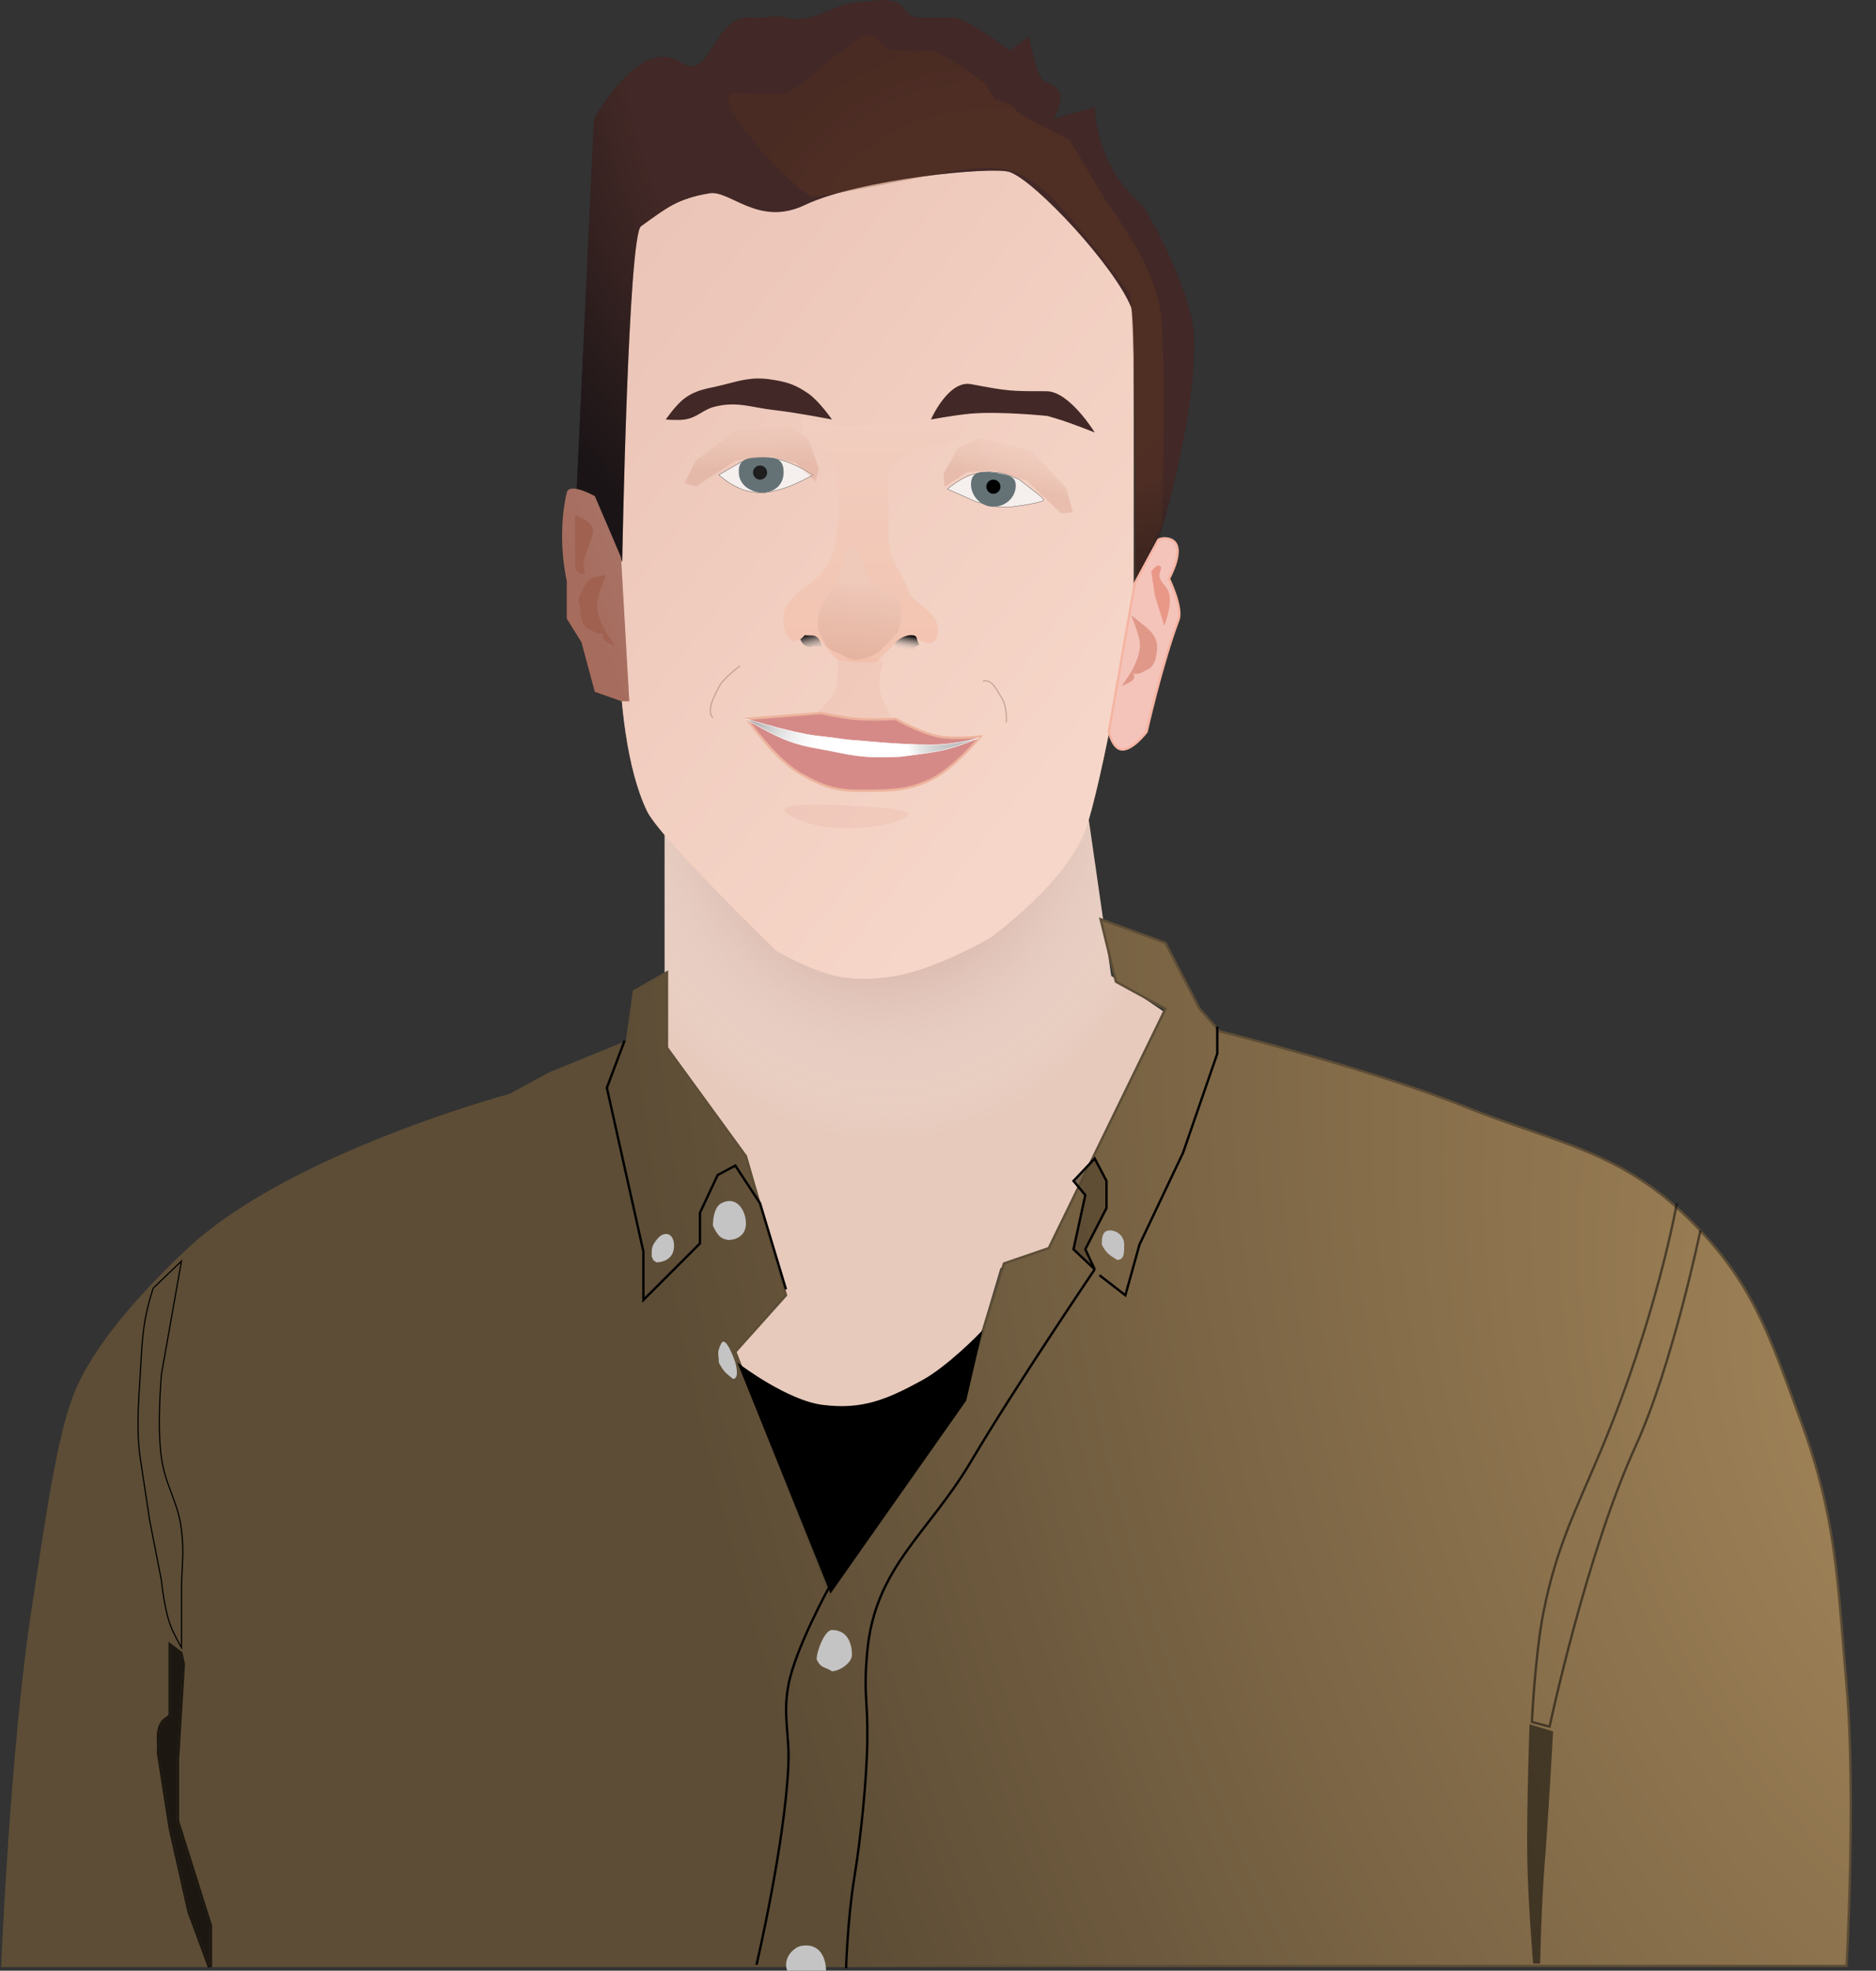 <svg width="796" height="836" viewBox="0 0 796 836" fill="none" xmlns="http://www.w3.org/2000/svg">
<rect x="0" y="0" width="796" height="836" fill="#333333" stroke="none"/>
<path d="M282 444.962V347.962L332.5 404.462L357.5 413.962H378.5L420 397.462L462 347.962L471.5 413.962L493.5 428.962L471.5 490.462L445 529.962L424.5 537.962L416 566.462L394 590.462L349.5 603.462L295 579L332.5 547.962L315.5 490.462L282 444.962Z" fill="#E7CABC"/>
<path d="M282 444.962V347.962L332.5 404.462L357.5 413.962H378.5L420 397.462L462 347.962L471.5 413.962L493.5 428.962L471.5 490.462L445 529.962L424.5 537.962L416 566.462L394 590.462L349.5 603.462L295 579L332.5 547.962L315.5 490.462L282 444.962Z" fill="url(#paint0_radial)"/>
<path d="M283 444.462V412.462L269 420.462L266 441.962L233 455.462L216.5 464.462C216.5 464.462 123.657 489.429 80.5 529.462C58.075 550.264 39.5 572.462 32 590.962C24.5 609.462 19.547 646.163 14 681.962C4.878 740.836 1 833.962 1 833.962H783.5C783.5 833.962 787.565 761.256 783.5 714.962C779.599 670.544 779.392 644.311 764 602.462C750.815 566.613 743.751 543.728 716.5 516.962C686.908 487.897 659.988 484.927 621.5 469.462C582.07 453.619 517.5 437.462 517.5 437.462L509 427.962L494.5 399.962L467 389.962L473.5 416.462L494.5 427.962L445 529.462L426 535.962L416 567.962L409.5 590.962L352 676.462L312 573.462L333.5 549.462L316.5 490.462L283 444.462Z" fill="#4D3E2B"/>
<path d="M283 444.462V412.462L269 420.462L266 441.962L233 455.462L216.5 464.462C216.5 464.462 123.657 489.429 80.5 529.462C58.075 550.264 39.5 572.462 32 590.962C24.5 609.462 19.547 646.163 14 681.962C4.878 740.836 1 833.962 1 833.962H783.5C783.5 833.962 787.565 761.256 783.5 714.962C779.599 670.544 779.392 644.311 764 602.462C750.815 566.613 743.751 543.728 716.5 516.962C686.908 487.897 659.988 484.927 621.5 469.462C582.07 453.619 517.5 437.462 517.5 437.462L509 427.962L494.5 399.962L467 389.962L473.5 416.462L494.5 427.962L445 529.462L426 535.962L416 567.962L409.5 590.962L352 676.462L312 573.462L333.5 549.462L316.5 490.462L283 444.462Z" fill="url(#paint1_radial)"/>
<path d="M283 444.462V412.462L269 420.462L266 441.962L233 455.462L216.5 464.462C216.5 464.462 123.657 489.429 80.5 529.462C58.075 550.264 39.5 572.462 32 590.962C24.5 609.462 19.547 646.163 14 681.962C4.878 740.836 1 833.962 1 833.962H783.5C783.5 833.962 787.565 761.256 783.5 714.962C779.599 670.544 779.392 644.311 764 602.462C750.815 566.613 743.751 543.728 716.5 516.962C686.908 487.897 659.988 484.927 621.5 469.462C582.07 453.619 517.5 437.462 517.5 437.462L509 427.962L494.5 399.962L467 389.962L473.5 416.462L494.5 427.962L445 529.462L426 535.962L416 567.962L409.5 590.962L352 676.462L312 573.462L333.5 549.462L316.5 490.462L283 444.462Z" stroke="#5D4D36"/>
<path d="M352.5 674.962L314 579.462C314 579.462 333.926 594.549 349 596.462C365.96 598.615 376.494 594.153 391.5 585.962C402.341 580.045 416 565.962 416 565.962L409.5 593.962L352.5 674.962Z" fill="black" stroke="black"/>
<path d="M460.5 529.962L464.5 538.462L455.5 529.962L460.5 506.962L455.5 500.962L464.5 491.462L469.5 500.962V512.462L460.5 529.962Z" fill="#594930" fill-opacity="0.79"/>
<path d="M359 834.962C359 834.962 359.621 813.957 362.5 796.462C365.218 779.949 367.775 755.196 368 738.462C368.251 719.79 366.27 719.056 368 700.462C371.319 664.789 393.726 650.778 412 619.962C431.31 587.397 464.5 538.462 464.5 538.462M464.5 538.462L460.5 529.962L469.5 512.462V500.962L464.5 491.462L455.5 500.962L460.5 506.962L455.5 529.962L464.5 538.462Z" stroke="black"/>
<path d="M352 672.962C352 672.962 337.4 699.306 334.5 714.962C332.082 728.018 335.097 735.698 334.5 748.962C332.997 782.346 321 833.462 321 833.462" stroke="black"/>
<path d="M466.5 540.962L477.5 549.462L483.5 527.962L502 488.962L516.5 446.962V435.462" stroke="black"/>
<path d="M265 441.462L257.5 461.462L273 530.962V541.962V551.462L297 527.462V514.462L304.5 498.462L312 494.462L322.5 510.462L333.5 546.962" stroke="black"/>
<path d="M477 527.962C477 531.552 477.038 534.462 474 534.462C471 532.462 469.5 531.962 467.5 527.962C467.5 524.372 467.962 521.962 471 521.962C474.038 521.962 477 524.372 477 527.962Z" fill="#C4C4C4"/>
<path d="M361.5 701.962C361.5 705.552 356.038 708.962 353 708.962C350 706.962 348.5 707.962 346.5 703.962C346.5 700.372 349.962 691.462 353 691.462C360.278 691.462 361.5 698.372 361.5 701.962Z" fill="#C4C4C4"/>
<path d="M350.5 835.962C347.5 835.962 340 835.962 340 835.962C340 835.962 336 835.962 334 835.962C332 830.462 337.004 825.962 340 825.462C349 823.962 350.5 832.372 350.5 835.962Z" fill="#C4C4C4"/>
<path d="M316.5 518.962C316.5 524.462 312.038 526.008 309 526.008C305.5 525.462 304.5 523.962 302.5 519.962C302.5 516.372 303.326 511.902 306 510.462C312.5 506.962 316.5 513.462 316.5 518.962Z" fill="#C4C4C4"/>
<path d="M286 528.462C286 533.962 281.538 535.508 278.5 535.508C275.5 532.962 278.5 536.962 276.5 532.962C276.5 529.372 276.5 528.462 279 525.462C281.863 522.026 286 522.962 286 528.462Z" fill="#C4C4C4"/>
<path d="M312 577.962C312 577.962 314.038 584.962 311 584.962C308 582.416 307 581.962 305 577.962C305 574.372 304 573.962 306 569.962C308 565.962 312 577.962 312 577.962Z" fill="#C4C4C4"/>
<path d="M263.5 231.962C263.5 231.962 263.879 164.657 268 120.462C268.893 110.886 268.75 97.962 272 93.962C276.062 88.962 289.08 85.22 302.5 80.462C328.553 71.224 346.522 86.447 372.5 77C389 71 400 62.5 414.5 62.5C429 62.5 481 115.5 481 129.962V252.962C481 252.962 470.5 319 461.5 349.462C454.437 373.369 420 397.962 420 397.962C420 397.962 394.877 412.483 377 414.462C369.237 415.322 364.719 415.652 357 414.462C345.568 412.7 329.5 403.462 329.5 403.462C329.5 403.462 280 355.538 274.5 344C257.238 307.789 263.5 231.962 263.5 231.962Z" fill="#EDC3B1"/>
<path d="M263.5 231.962C263.5 231.962 263.879 164.657 268 120.462C268.893 110.886 268.75 97.962 272 93.962C276.062 88.962 289.08 85.22 302.5 80.462C328.553 71.224 346.522 86.447 372.5 77C389 71 400 62.5 414.5 62.5C429 62.5 481 115.5 481 129.962V252.962C481 252.962 470.5 319 461.5 349.462C454.437 373.369 420 397.962 420 397.962C420 397.962 394.877 412.483 377 414.462C369.237 415.322 364.719 415.652 357 414.462C345.568 412.7 329.5 403.462 329.5 403.462C329.5 403.462 280 355.538 274.5 344C257.238 307.789 263.5 231.962 263.5 231.962Z" fill="url(#paint2_linear)" fill-opacity="0.6"/>
<path d="M252 212.962C254.866 213.565 264 238.462 264 238.462C264 238.462 266.5 99.882 272 95.962C283.173 87.999 287.31 84.325 301 82C309.848 80.498 321.759 96.371 341.5 86.962C364.5 76 421.5 70.453 428.5 73C439.5 77.002 473 112.962 480 130.462C481.857 135.104 482 246.462 482 246.462L492.5 225.962C492.5 225.962 508.237 174.866 506.5 141.462C505.543 123.061 486.281 88.476 484.5 86.962C464.5 69.962 464.5 45.462 464.5 45.462L447 50.462C447 50.462 453.444 39.977 447 36.462C440.556 32.947 443.5 35.462 441.5 32.462C439.5 29.462 436.5 15.462 436.5 15.462L428.5 21.462C428.5 21.462 410.163 7.462 404.5 7.462H390C384.337 7.462 384.411 2.457 380 0.962C374.267 -0.981 370.539 0.552 364.5 0.962C352.159 1.8 345.509 10.427 333.5 7.462C327.819 6.06 325.31 8.155 319.5 7.462C305.099 5.744 302.5 26.462 294.5 27.962C290.433 28.725 289.499 25.735 284.5 24.462C268.435 20.372 252 50.462 252 50.462L244.5 211.462C244.5 211.462 249.134 212.359 252 212.962Z" fill="#251C1F"/>
<path d="M252 212.962C254.866 213.565 264 238.462 264 238.462C264 238.462 266.5 99.882 272 95.962C283.173 87.999 287.31 84.325 301 82C309.848 80.498 321.759 96.371 341.5 86.962C364.5 76 421.5 70.453 428.5 73C439.5 77.002 473 112.962 480 130.462C481.857 135.104 482 246.462 482 246.462L492.5 225.962C492.5 225.962 508.237 174.866 506.5 141.462C505.543 123.061 486.281 88.476 484.5 86.962C464.5 69.962 464.5 45.462 464.5 45.462L447 50.462C447 50.462 453.444 39.977 447 36.462C440.556 32.947 443.5 35.462 441.5 32.462C439.5 29.462 436.5 15.462 436.5 15.462L428.5 21.462C428.5 21.462 410.163 7.462 404.5 7.462H390C384.337 7.462 384.411 2.457 380 0.962C374.267 -0.981 370.539 0.552 364.5 0.962C352.159 1.8 345.509 10.427 333.5 7.462C327.819 6.06 325.31 8.155 319.5 7.462C305.099 5.744 302.5 26.462 294.5 27.962C290.433 28.725 289.499 25.735 284.5 24.462C268.435 20.372 252 50.462 252 50.462L244.5 211.462C244.5 211.462 249.134 212.359 252 212.962Z" fill="url(#paint3_radial)" fill-opacity="0.3"/>
<path d="M312 39.5C298.015 39.5 339.723 84.43 345.5 83.5C438.5 68.538 425.5 54.5 479 124C482.05 127.962 481 247.5 481 247.5L493 222.962C493 222.962 494.737 170.904 493 137.5C492.043 119.099 480.5 101 468.5 83.962L454 59.462C447.556 55.947 433 49.462 431 46.462C429 43.462 422 42 422 42L418 35.462C418 35.462 399.663 21.462 394 21.462H379.5C373.837 21.462 373.911 16.457 369.5 14.962C363.767 13.019 339.039 39.09 333 39.5C320.659 40.338 322.5 39.5 312 39.5Z" fill="#643B14" fill-opacity="0.2"/>
<path d="M312 39.5C298.015 39.5 339.723 84.43 345.5 83.5C438.5 68.538 425.5 54.5 479 124C482.05 127.962 481 247.5 481 247.5L493 222.962C493 222.962 494.737 170.904 493 137.5C492.043 119.099 480.5 101 468.5 83.962L454 59.462C447.556 55.947 433 49.462 431 46.462C429 43.462 422 42 422 42L418 35.462C418 35.462 399.663 21.462 394 21.462H379.5C373.837 21.462 373.911 16.457 369.5 14.962C363.767 13.019 339.039 39.09 333 39.5C320.659 40.338 322.5 39.5 312 39.5Z" fill="url(#paint4_radial)" fill-opacity="0.1"/>
<path d="M412 162.962C402.341 161.151 395 177.962 395 177.962C395 177.962 405.314 176.032 412 175.462C424.652 174.385 444.5 176.462 444.5 176.462C444.5 176.462 447.556 177.348 449.5 177.962C455.449 179.843 464.5 183.462 464.5 183.462C464.5 183.462 453.804 165.962 444 165.962C428.5 165.962 428 165.962 412 162.962Z" fill="#422826"/>
<path d="M349 273.962C346 274.962 347 273.462 344 274.462C340.686 274.462 339.5 271.567 339.5 270.462C339.5 269.358 341.186 269.462 344.5 269.462C347.814 269.462 347.5 271.962 349 273.962Z" fill="url(#paint5_linear)"/>
<path d="M252.387 210.462L263.5 236.462L267 297.462H263.708L252.387 293.462L246.726 272.462L240.5 262.462V246.462C240.5 246.462 236 227.962 240.5 208.962C241.578 204.409 252.387 210.462 252.387 210.462Z" fill="#854435"/>
<path d="M252.387 210.462L263.5 236.462L267 297.462H263.708L252.387 293.462L246.726 272.462L240.5 262.462V246.462C240.5 246.462 236 227.962 240.5 208.962C241.578 204.409 252.387 210.462 252.387 210.462Z" fill="url(#paint6_linear)" fill-opacity="0.3"/>
<path d="M491.5 228.962L481.5 247.462L470.5 310.462C470.5 310.462 471.773 315.888 474.5 317.462C479.199 320.175 486.5 310.462 486.5 310.462C486.5 310.462 493 281.538 500 263C501.975 257.769 496 245.5 496 245.5C496 245.5 503.565 231.978 497 228.962C493.984 227.576 491.5 228.962 491.5 228.962Z" fill="#F4C4BA" stroke="#F5B4A2"/>
<path d="M340 328.462C328.707 322.165 317 304.962 317 304.962L348.5 302.462C348.5 302.462 357.583 304.452 363.5 304.962C369.92 305.515 380 304.962 380 304.962C380 304.962 390.83 311.068 398.5 312.462C405.224 313.684 416 312.462 416 312.462C416 312.462 404.555 326.316 394.5 330.962C384.796 335.446 378.188 335.288 367.5 335.462C355.655 335.655 350.347 334.232 340 328.462Z" fill="#D58A88" stroke="#EDB39C"/>
<path d="M335 314.462C327.349 311.738 316.5 304.962 316.5 304.962C316.5 304.962 331.791 309.595 342 311.462C347.842 312.531 351.133 312.543 357 313.462C360.901 314.073 363.57 314.072 367.5 314.462C375.272 315.234 387.19 315.962 395 315.962C405.935 315.962 415.5 312.962 415.5 312.962C415.5 312.962 405.508 317.196 399 318.462C392.413 319.744 382 320.962 382 320.962C382 320.962 373.146 321.396 367.5 320.962C361.387 320.492 358.017 319.642 352 318.462C345.307 317.15 341.425 316.75 335 314.462Z" fill="white"/>
<path d="M335 314.462C327.349 311.738 316.5 304.962 316.5 304.962C316.5 304.962 331.791 309.595 342 311.462C347.842 312.531 351.133 312.543 357 313.462C360.901 314.073 363.57 314.072 367.5 314.462C375.272 315.234 387.19 315.962 395 315.962C405.935 315.962 415.5 312.962 415.5 312.962C415.5 312.962 405.508 317.196 399 318.462C392.413 319.744 382 320.962 382 320.962C382 320.962 373.146 321.396 367.5 320.962C361.387 320.492 358.017 319.642 352 318.462C345.307 317.15 341.425 316.75 335 314.462Z" fill="url(#paint7_linear)"/>
<path d="M335 314.462C327.349 311.738 316.5 304.962 316.5 304.962C316.5 304.962 331.791 309.595 342 311.462C347.842 312.531 351.133 312.543 357 313.462C360.901 314.073 363.57 314.072 367.5 314.462C375.272 315.234 387.19 315.962 395 315.962C405.935 315.962 415.5 312.962 415.5 312.962C415.5 312.962 405.508 317.196 399 318.462C392.413 319.744 382 320.962 382 320.962C382 320.962 373.146 321.396 367.5 320.962C361.387 320.492 358.017 319.642 352 318.462C345.307 317.15 341.425 316.75 335 314.462Z" fill="url(#paint8_linear)"/>
<path d="M335 314.462C327.349 311.738 316.5 304.962 316.5 304.962C316.5 304.962 331.791 309.595 342 311.462C347.842 312.531 351.133 312.543 357 313.462C360.901 314.073 363.57 314.072 367.5 314.462C375.272 315.234 387.19 315.962 395 315.962C405.935 315.962 415.5 312.962 415.5 312.962C415.5 312.962 405.508 317.196 399 318.462C392.413 319.744 382 320.962 382 320.962C382 320.962 373.146 321.396 367.5 320.962C361.387 320.492 358.017 319.642 352 318.462C345.307 317.15 341.425 316.75 335 314.462Z" stroke="white" stroke-width="0.2"/>
<path d="M396 261.5C392.526 257.53 386.5 253 386.5 253C386.5 253 384.121 246.719 381.5 242.5C375.758 233.256 377 225.882 377 215C377 207.5 375.054 201.654 380 196C384.394 190.978 395.5 188.5 395.5 188.5C395.5 188.5 401.39 189.184 404.5 187.5C406.325 186.512 410.035 182.023 410.5 180C411.289 176.569 400 181 400 181C399.2 179.8 398 178 395.5 178.5C393.667 178.5 391.7 180.8 388.5 180C385.3 179.2 379 180 375.5 180L357.5 181L340.5 177.5V184L354.5 194L356 213.5C356 213.5 356.25 232.227 350 241.5C346.967 246 340.5 249.5 340.5 249.5C340.5 249.5 333.424 255.306 332.5 260.5C331.803 264.421 334 275.962 340.5 270.462C342.408 268.847 339.5 269.5 344.5 269.5C347.861 269.5 350 275 354.5 279C356.5 280.778 363.5 281 370 281C373.325 281 373.496 278.511 375.5 277C377.965 275.141 380 272.5 380 272.5C380 272.5 385 268 388.5 270.462C399.079 277.904 399.5 265.5 396 261.5Z" fill="url(#paint9_linear)"/>
<path d="M390 273.462C386 275.462 389.814 275.462 386.5 275.462C383.186 275.462 379.5 274.567 379.5 273.462C379.5 272.358 383.186 269.462 386.5 269.462C389.814 269.462 388.5 270.962 390 273.462Z" fill="url(#paint10_linear)"/>
<path d="M328.5 173.962C338.135 175.037 353 177.962 353 177.962C353 177.962 347.75 170.301 343 166.962C337.541 163.125 333.602 161.933 327 160.962C318.829 159.761 314.015 161.469 306 163.462C299.767 165.012 295.681 165.166 290.5 168.962C286.707 171.741 282.5 177.962 282.5 177.962C282.5 177.962 287.408 178.411 290.5 177.962C295.955 177.171 298.14 173.748 303.5 172.462C313.011 170.181 318.78 172.878 328.5 173.962Z" fill="#422826"/>
<path d="M328 194.462C335.143 195.19 345 201.462 345 201.462C345 201.462 337.073 205.97 331.5 207.462C328.058 208.384 326.062 209.047 322.5 208.962C317.62 208.847 314.766 207.835 310.5 205.462C308.179 204.171 305 201.462 305 201.462L314.5 195.962C314.5 195.962 322.723 193.924 328 194.462Z" fill="#F5F0ED"/>
<path d="M412 201.462C407.481 202.835 402 207.462 402 207.462L414.5 212.962L418.75 213.962L423 214.962H429.5C429.5 214.962 438.5 213.962 442.5 212.5C443.417 212.165 441.5 210.462 441.5 210.462L432.5 203.462C432.5 203.462 427.429 200.902 423.5 200.462C419.384 200.002 416.127 200.208 412 201.462Z" fill="#F5F0ED"/>
<path d="M328 194.462C335.143 195.19 345 201.462 345 201.462C345 201.462 337.073 205.97 331.5 207.462C328.058 208.384 326.062 209.047 322.5 208.962C317.62 208.847 314.766 207.835 310.5 205.462C308.179 204.171 305 201.462 305 201.462L314.5 195.962C314.5 195.962 322.723 193.924 328 194.462Z" stroke="black" stroke-width="0.1"/>
<path d="M412 201.462C407.481 202.835 402 207.462 402 207.462L414.5 212.962L418.75 213.962L423 214.962H429.5C429.5 214.962 438.5 213.962 442.5 212.5C443.417 212.165 441.5 210.462 441.5 210.462L432.5 203.462C432.5 203.462 427.429 200.902 423.5 200.462C419.384 200.002 416.127 200.208 412 201.462Z" stroke="black" stroke-width="0.1"/>
<path d="M332.5 200.462C332.5 205.433 328.747 208.962 323.5 208.962C318.253 208.962 313.5 205.433 313.5 200.462C313 193.962 318.753 193.962 324 193.962C330.5 193.962 332.5 195.492 332.5 200.462Z" fill="#647276"/>
<path d="M431 205.962C431 210.933 426.747 214.962 421.5 214.962C416.253 214.962 412 210.433 412 205.462C412 198.462 419 200.462 422.5 200.462C425.5 201.462 431 200.992 431 205.962Z" fill="#647276"/>
<circle cx="322.5" cy="200.462" r="3" fill="#1E1E1E"/>
<circle cx="421.5" cy="206.462" r="3" fill="black"/>
<path d="M347 264C347.199 257.888 349.943 254.215 354 249C357.5 244.5 357.866 231.234 362 231.5C367.361 231.846 363 248 378.5 252C385.724 253.864 381 268 381 268C381 268 378.383 271.168 376.5 273C374.314 275.127 373.263 276.708 370.5 278C365.901 280.151 361.778 280.734 357.5 278C354.801 276.276 351.342 275.908 350 273C348.264 269.239 346.866 268.14 347 264Z" fill="url(#paint11_linear)"/>
<path d="M68.5 582.963L77 534.962L65 546.462C65 546.462 64.04 549.497 63.5 551.462C60.214 563.419 60.326 570.59 59.5 582.963C58.576 596.795 57.938 608.114 59.5 618.462L63.5 644.962L68.5 670.462C68.5 670.462 69.645 682.732 72.5 689.962C73.944 693.617 77 698.962 77 698.962V675.462C77 665.114 78.278 659.232 77 648.962C75.474 636.692 70.271 630.7 68.5 618.462C66.515 604.742 68.5 582.963 68.5 582.963Z" stroke="black" stroke-width="0.5"/>
<path d="M75 746.462L77.5 705.962L76.5 701.462L72.5 698.462V726.962C72.5 729.038 70.074 729.186 69 730.962C66.455 735.169 68 738.962 67.5 743.462L72.5 775.462L80.5 810.962L89 833.962V816.962L75 772.462V746.462Z" fill="black" fill-opacity="0.7"/>
<path d="M77.999 705.993L78.003 705.923L77.988 705.854L76.988 701.354L76.948 701.173L76.8 701.062L72.8 698.062L72 697.462V698.462V726.962C72 727.74 71.58 728.165 70.866 728.665C70.757 728.741 70.64 728.82 70.517 728.902C69.874 729.331 69.082 729.86 68.572 730.703C67.234 732.915 66.978 735.019 66.983 737.104C66.985 737.782 67.015 738.474 67.045 739.163C67.061 739.517 67.076 739.869 67.088 740.219C67.122 741.264 67.124 742.317 67.003 743.407L66.996 743.473L67.006 743.539L72.006 775.539L72.009 775.556L72.012 775.572L80.012 811.072L80.019 811.104L80.031 811.135L88.531 834.135L89.5 833.962V816.962V816.885L89.477 816.812L75.5 772.385V746.478L77.999 705.993Z" stroke="black" stroke-opacity="0.7"/>
<path d="M721.5 521.962C721.5 521.962 709.695 579.083 694 613.462C673 659.462 657.5 732.462 657.5 732.462L650 730.462C650 730.462 651.341 701.554 655 683.462C660.546 656.04 668.25 641.494 679 615.962C703 558.962 711.5 510.462 711.5 510.462" stroke="black" stroke-opacity="0.5"/>
<path d="M648 786.462C648.189 804.672 650.5 832.962 650.5 832.962H653.5C653.5 832.962 653.873 810.35 655.5 789.462C657.127 768.574 659 734.462 659 734.462L649 731.462C649 731.462 647.78 765.331 648 786.462Z" fill="black" fill-opacity="0.5"/>
<path d="M427 306.5C427 306.5 427.472 299.727 425 296C422.799 292.681 421.096 287.894 417 289" stroke="#97766C" stroke-opacity="0.5" stroke-width="0.5"/>
<path d="M314 282.5C314 282.5 307 287.5 305 291.5C303.219 295.062 299.5 301.5 302.5 304.5" stroke="#97766C" stroke-opacity="0.5" stroke-width="0.5"/>
<path d="M496 251.5C497.538 256.804 494 265.5 494 265.5L490 252.5L488.5 242.5C488.5 242.5 490.474 239.298 492 240C493.596 240.735 491.678 242.772 492 244.5C492.577 247.595 495.123 248.476 496 251.5Z" fill="#E99888"/>
<path d="M251.5 226.5C253.038 221.196 244 218.5 244 218.5V232V241C244 241 245.974 244.202 247.5 243.5C249.096 242.765 247.178 240.728 247.5 239C248.077 235.905 250.623 229.524 251.5 226.5Z" fill="#A06150"/>
<path d="M483 269.5C482.013 266.121 480 261 480 261C480 261 483.036 263.452 485 265C486.749 266.378 488.265 267.648 489.5 269.5C490.735 271.352 491 274 491 274C491 274 491.05 278.787 489.5 281.5C488.103 283.945 487.473 283.652 485 285C482.687 286.261 481.304 285.932 480.596 285.517C481.283 286.24 482.07 287.62 480 289C478.547 289.969 476 291 476 291L480 285C480 285 482.217 280.948 483 278C483.875 274.704 483.957 272.773 483 269.5Z" fill="#E09889"/>
<path d="M254 252.5C254.988 249.121 257 244 257 244C257 244 251.964 244.452 250 246C248.251 247.378 247.235 250.648 246 252.5C244.765 254.352 246 257 246 257C246 257 245.95 261.787 247.5 264.5C248.897 266.945 249.528 266.652 252 268C254.313 269.261 255.697 268.932 256.404 268.517C255.717 269.24 254.93 270.62 257 272C258.453 272.969 261 274 261 274L257 268C257 268 254.783 263.948 254 261C253.125 257.704 253.044 255.773 254 252.5Z" fill="#A06150"/>
<path d="M358.882 341.685C358.882 341.685 391.881 342.56 384.382 346.685C374.382 352.185 352.696 352.954 341.382 348.685C314.881 338.685 358.882 341.685 358.882 341.685Z" fill="#E09889" fill-opacity="0.15"/>
<path d="M355 291C356.225 280.765 355 278.5 355 278.5C358.948 281.238 376 277 374.5 282C373 287 371 292.5 378 303.5C380.2 306.958 342.528 305.788 348 301C349.714 299.5 354.521 295 355 291Z" fill="#EBB09B" fill-opacity="0.2"/>
<path d="M400.33 201.054L400.75 206.538L410.301 200.29L421.268 199.449L435.648 203.863L450.255 217.787L455.24 217.404L452.444 207.088L437.683 191.17L415.711 185.834L406.507 190.05L400.33 201.054Z" fill="url(#paint12_linear)"/>
<path d="M347.438 198.976L346.026 204.291L337.773 196.409L327.142 193.585L312.199 195.307L295.301 206.339L290.468 205.055L295.097 195.42L312.508 182.456L335.085 181.209L343.368 187.031L347.438 198.976Z" fill="url(#paint13_linear)"/>
<defs>
<radialGradient id="paint0_radial" cx="0" cy="0" r="1" gradientUnits="userSpaceOnUse" gradientTransform="translate(371.5 330.962) rotate(83.909) scale(254.437 215.685)">
<stop stop-color="#9F5444"/>
<stop offset="0.602" stop-color="white" stop-opacity="0"/>
</radialGradient>
<radialGradient id="paint1_radial" cx="0" cy="0" r="1" gradientUnits="userSpaceOnUse" gradientTransform="translate(821.5 603.962) rotate(159.834) scale(507.619 894.622)">
<stop stop-color="white" stop-opacity="0"/>
<stop offset="0" stop-color="#A38559"/>
<stop offset="1" stop-color="#5D4D36"/>
</radialGradient>
<linearGradient id="paint2_linear" x1="167" y1="68.462" x2="462" y2="302.962" gradientUnits="userSpaceOnUse">
<stop stop-color="#E3BCB0"/>
<stop offset="1" stop-color="#FBE2D7"/>
</linearGradient>
<radialGradient id="paint3_radial" cx="0" cy="0" r="1" gradientUnits="userSpaceOnUse" gradientTransform="translate(450 13.962) rotate(-29.024) scale(271.037 289.254)">
<stop offset="0.374" stop-color="#854435"/>
<stop offset="0.677" stop-color="#854435"/>
<stop offset="1"/>
</radialGradient>
<radialGradient id="paint4_radial" cx="0" cy="0" r="1" gradientUnits="userSpaceOnUse" gradientTransform="translate(424.5 129) rotate(-66.541) scale(115.551 123.317)">
<stop offset="0.374" stop-color="#854435"/>
<stop offset="0.677" stop-color="#854435"/>
<stop offset="1" stop-color="#422826"/>
</radialGradient>
<linearGradient id="paint5_linear" x1="341" y1="269.462" x2="343" y2="276.962" gradientUnits="userSpaceOnUse">
<stop/>
<stop offset="1" stop-color="#C4C4C4" stop-opacity="0"/>
</linearGradient>
<linearGradient id="paint6_linear" x1="323" y1="253.462" x2="240.5" y2="283.962" gradientUnits="userSpaceOnUse">
<stop stop-color="white"/>
<stop offset="1" stop-color="#F2C3AF"/>
</linearGradient>
<linearGradient id="paint7_linear" x1="309" y1="299.962" x2="350" y2="316.462" gradientUnits="userSpaceOnUse">
<stop stop-color="#626262"/>
<stop offset="1" stop-color="white" stop-opacity="0"/>
</linearGradient>
<linearGradient id="paint8_linear" x1="436" y1="307.962" x2="385" y2="317.462" gradientUnits="userSpaceOnUse">
<stop offset="0.046" stop-color="white"/>
<stop offset="1" stop-opacity="0"/>
</linearGradient>
<linearGradient id="paint9_linear" x1="370.59" y1="177.5" x2="370.59" y2="281" gradientUnits="userSpaceOnUse">
<stop stop-color="#F1CEC0"/>
<stop offset="1" stop-color="#F3C3B0"/>
</linearGradient>
<linearGradient id="paint10_linear" x1="385.5" y1="269.462" x2="384.5" y2="275.462" gradientUnits="userSpaceOnUse">
<stop/>
<stop offset="1" stop-color="#C4C4C4" stop-opacity="0"/>
</linearGradient>
<linearGradient id="paint11_linear" x1="358.5" y1="309" x2="366" y2="242.5" gradientUnits="userSpaceOnUse">
<stop stop-color="#D89B83" stop-opacity="0.7"/>
<stop offset="0.936" stop-color="#EFC9BA"/>
</linearGradient>
<linearGradient id="paint12_linear" x1="427.173" y1="204.512" x2="433.353" y2="180.47" gradientUnits="userSpaceOnUse">
<stop stop-color="#D39781" stop-opacity="0.32"/>
<stop offset="1" stop-color="#F4D4C6" stop-opacity="0.1"/>
</linearGradient>
<linearGradient id="paint13_linear" x1="320.414" y1="197.489" x2="318.715" y2="172.723" gradientUnits="userSpaceOnUse">
<stop stop-color="#D39781" stop-opacity="0.32"/>
<stop offset="1" stop-color="#F4D4C6" stop-opacity="0.1"/>
</linearGradient>
</defs>
</svg>
